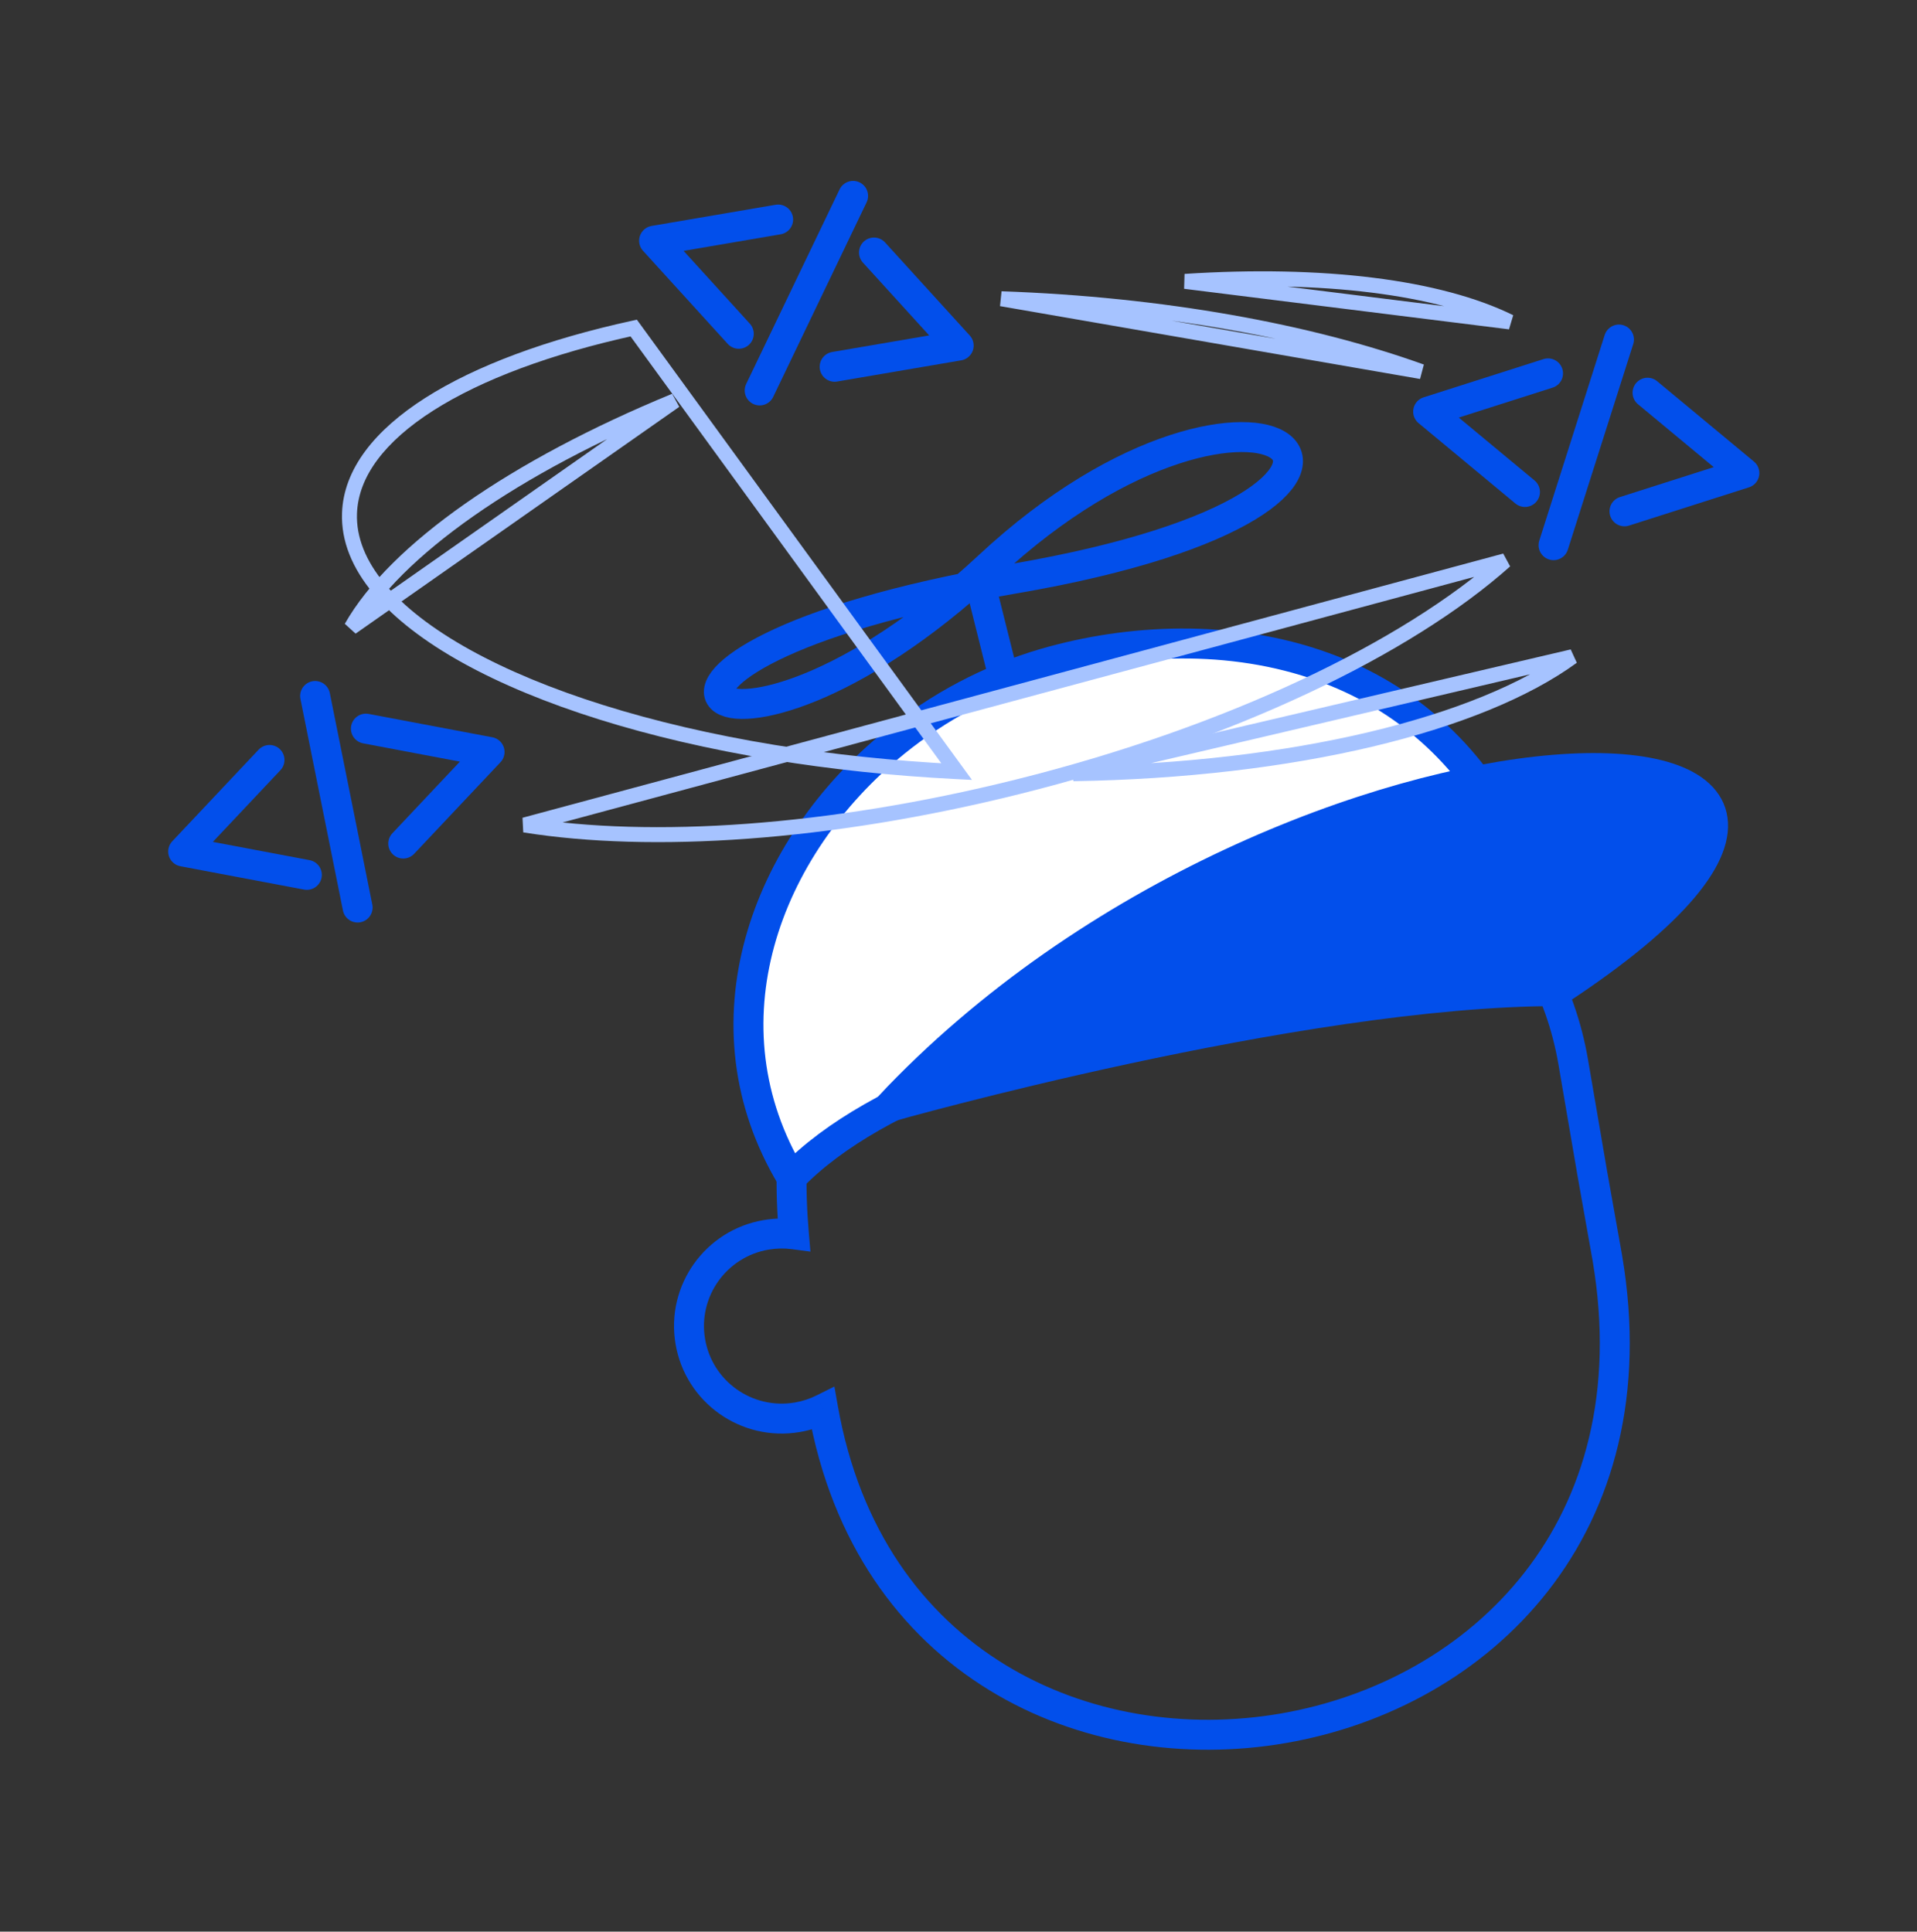<svg width="128" height="129" viewBox="0 0 128 129" fill="none" xmlns="http://www.w3.org/2000/svg">
<rect x="0" y="0" width="128" height="129" fill="#333333" stroke="none"/>
<mask id="mask0" mask-type="alpha" maskUnits="userSpaceOnUse" x="0" y="0" width="128" height="129">
<rect y="0.033" width="128" height="128" fill="white"/>
</mask>
<g mask="url(#mask0)">
<path d="M84.104 53.245L84.089 52.245L84.062 52.246L84.035 52.248L84.104 53.245ZM85.426 53.262L85.384 54.261L85.388 54.261L85.426 53.262ZM53.011 82.431L52.88 83.423L54.114 83.586L54.007 82.345L53.011 82.431ZM51.163 82.466L50.997 81.479L50.997 81.479L51.163 82.466ZM46.092 89.587L47.078 89.421L47.078 89.42L46.092 89.587ZM53.228 94.651L53.394 95.637L53.394 95.637L53.228 94.651ZM54.962 94.088L55.946 93.913L55.713 92.597L54.516 93.193L54.962 94.088ZM107.325 84.014L108.311 83.847L108.31 83.839L107.325 84.014ZM106.331 78.427L107.316 78.255L106.331 78.427ZM105.042 70.903L104.057 71.073L104.057 71.073L105.042 70.903ZM84.118 54.245C84.551 54.239 84.972 54.244 85.384 54.261L85.469 52.263C85.016 52.244 84.556 52.238 84.089 52.245L84.118 54.245ZM54.007 82.345C53.502 76.504 54.073 70.009 58.143 64.737C62.199 59.484 69.905 55.226 84.172 54.243L84.035 52.248C69.447 53.252 61.093 57.643 56.56 63.515C52.04 69.368 51.492 76.472 52.015 82.518L54.007 82.345ZM51.33 83.452C51.858 83.363 52.379 83.356 52.88 83.423L53.142 81.44C52.445 81.348 51.724 81.357 50.997 81.479L51.33 83.452ZM47.078 89.42C46.601 86.601 48.504 83.928 51.33 83.451L50.997 81.479C47.085 82.139 44.444 85.842 45.106 89.754L47.078 89.42ZM53.062 93.665C50.231 94.142 47.554 92.239 47.078 89.421L45.106 89.754C45.766 93.665 49.479 96.296 53.394 95.637L53.062 93.665ZM54.516 93.193C54.069 93.415 53.582 93.577 53.062 93.665L53.394 95.637C54.111 95.516 54.786 95.292 55.407 94.983L54.516 93.193ZM106.339 84.181C107.824 92.96 105.75 99.954 101.787 105.024C97.809 110.112 91.874 113.331 85.537 114.43C79.199 115.529 72.522 114.496 67.082 111.157C61.662 107.831 57.412 102.182 55.946 93.913L53.977 94.263C55.54 103.076 60.114 109.227 66.036 112.861C71.937 116.484 79.118 117.573 85.879 116.401C92.64 115.228 99.041 111.783 103.362 106.255C107.697 100.71 109.883 93.139 108.311 83.847L106.339 84.181ZM105.346 78.599C105.512 79.55 105.684 80.502 106.34 84.189L108.31 83.839C107.652 80.145 107.481 79.202 107.316 78.255L105.346 78.599ZM104.057 71.073C104.97 76.397 105.154 77.501 105.346 78.599L107.316 78.255C107.125 77.16 106.943 76.068 106.028 70.734L104.057 71.073ZM85.388 54.261C94.736 54.619 102.468 61.806 104.057 71.073L106.028 70.734C104.29 60.599 95.819 52.659 85.465 52.263L85.388 54.261Z" fill="#024FEB"/>
<path fill-rule="evenodd" clip-rule="evenodd" d="M103.524 65.856C100.688 64.223 64.286 66.805 52.852 78.636C46.733 68.464 51.005 56.645 59.757 49.562C62.676 47.2 66.09 45.365 69.785 44.292C75.317 42.687 82.187 42.301 88.365 44.544C93.199 46.3 97.61 49.666 100.616 55.321C102.134 58.177 102.847 61.744 103.524 65.856Z" fill="white"/>
<path d="M103.524 65.856C100.688 64.223 64.286 66.805 52.852 78.636C46.733 68.464 51.005 56.645 59.757 49.562C62.676 47.2 66.09 45.365 69.785 44.292C75.317 42.687 82.187 42.301 88.365 44.544C93.199 46.3 97.61 49.666 100.616 55.321C102.134 58.177 102.847 61.744 103.524 65.856" stroke="#024FEB" stroke-width="2"/>
<path fill-rule="evenodd" clip-rule="evenodd" d="M59.336 73.935C86.291 45.188 136 45.188 104 66.188C86.686 66.188 59.336 73.935 59.336 73.935Z" fill="#024FEB" stroke="#024FEB" stroke-width="2"/>
<path d="M67 45.188L65.5 39.188" stroke="#024FEB" stroke-width="2"/>
<path d="M66.014 37.821C84.26 20.816 99.189 33.257 67.673 38.651C36.156 44.044 47.768 54.826 66.014 37.821Z" stroke="#024FEB" stroke-width="2" stroke-linecap="round"/>
<path d="M101.824 32.856L95.359 27.489L103.364 24.935" stroke="#024FEB" stroke-width="2" stroke-linecap="round" stroke-linejoin="round"/>
<path d="M108.468 34.148L116.473 31.594L110.008 26.227" stroke="#024FEB" stroke-width="2" stroke-linecap="round" stroke-linejoin="round"/>
<path d="M108.1 22.675L103.732 36.409" stroke="#024FEB" stroke-width="2" stroke-linecap="round" stroke-linejoin="round"/>
<path d="M20.488 58.426L12.232 56.867L17.995 50.752" stroke="#024FEB" stroke-width="2" stroke-linecap="round" stroke-linejoin="round"/>
<path d="M26.925 56.335L32.688 50.22L24.432 48.66" stroke="#024FEB" stroke-width="2" stroke-linecap="round" stroke-linejoin="round"/>
<path d="M21.041 46.479L23.879 60.608" stroke="#024FEB" stroke-width="2" stroke-linecap="round" stroke-linejoin="round"/>
<path d="M49.33 22.291L43.675 16.076L51.957 14.661" stroke="#024FEB" stroke-width="2" stroke-linecap="round" stroke-linejoin="round"/>
<path d="M55.73 24.494L64.012 23.079L58.357 16.864" stroke="#024FEB" stroke-width="2" stroke-linecap="round" stroke-linejoin="round"/>
<path d="M56.962 13.082L50.725 26.074" stroke="#024FEB" stroke-width="2" stroke-linecap="round" stroke-linejoin="round"/>
<path d="M45.068 26.761L45.355 27.17L44.878 26.298L45.068 26.761ZM23.458 41.907L23.023 41.66L23.745 42.316L23.458 41.907ZM100.82 21.499L100.758 21.995L101.04 21.05L100.82 21.499ZM79.126 18.791L79.094 18.292L79.064 19.287L79.126 18.791ZM35.018 55.095L34.888 54.613L34.938 55.589L35.018 55.095ZM100.501 37.452L100.834 37.825L100.371 36.969L100.501 37.452ZM44.878 26.298C39.486 28.518 34.786 31.025 31.056 33.637C27.334 36.245 24.547 38.977 23.023 41.66L23.893 42.154C25.314 39.653 27.967 37.022 31.63 34.456C35.287 31.895 39.919 29.421 45.259 27.223L44.878 26.298ZM23.745 42.316L45.355 27.17L44.781 26.351L23.171 41.497L23.745 42.316ZM101.04 21.05C96.152 18.649 88.325 17.698 79.094 18.292L79.158 19.29C88.328 18.7 95.945 19.662 100.6 21.948L101.04 21.05ZM79.064 19.287L100.758 21.995L100.882 21.003L79.188 18.295L79.064 19.287ZM67.813 52.064C55.233 55.201 43.475 55.945 35.097 54.602L34.938 55.589C43.488 56.959 55.388 56.193 68.055 53.035L67.813 52.064ZM100.168 37.079C93.699 42.857 81.924 48.546 67.813 52.064L68.055 53.035C82.253 49.495 94.199 43.751 100.834 37.825L100.168 37.079ZM35.148 55.578L100.631 37.935L100.371 36.969L34.888 54.613L35.148 55.578Z" fill="#A6C3FF"/>
<path d="M94.904 24.816L94.819 25.309L95.073 24.346L94.904 24.816ZM66.857 19.951L66.875 19.452L66.772 20.444L66.857 19.951ZM42.314 21.908L42.718 21.613L42.526 21.35L42.207 21.419L42.314 21.908ZM51.654 50.243L51.574 50.736L51.574 50.736L51.654 50.243ZM63.877 51.532L63.852 52.031L64.898 52.084L64.282 51.237L63.877 51.532ZM71.662 51.67L71.548 51.183L71.67 52.17L71.662 51.67ZM104.991 43.857L105.286 44.261L104.877 43.37L104.991 43.857ZM95.073 24.346C87.556 21.644 77.699 19.83 66.875 19.452L66.84 20.451C77.582 20.826 87.334 22.627 94.735 25.287L95.073 24.346ZM66.772 20.444L94.819 25.309L94.99 24.323L66.943 19.459L66.772 20.444ZM23.836 34.299C23.922 31.844 25.675 29.493 28.93 27.417C32.172 25.35 36.807 23.623 42.42 22.396L42.207 21.419C36.529 22.66 31.769 24.421 28.392 26.574C25.029 28.719 22.94 31.322 22.837 34.264L23.836 34.299ZM51.735 49.75C43.412 48.386 36.333 46.139 31.379 43.392C26.384 40.623 23.726 37.452 23.836 34.299L22.837 34.264C22.706 38.03 25.85 41.47 30.894 44.267C35.981 47.087 43.181 49.361 51.574 50.736L51.735 49.75ZM63.903 51.032C59.647 50.816 55.562 50.377 51.735 49.75L51.574 50.736C55.438 51.37 59.561 51.813 63.852 52.031L63.903 51.032ZM41.91 22.202L63.473 51.826L64.282 51.237L42.718 21.613L41.91 22.202ZM71.67 52.17C79.042 52.054 85.854 51.234 91.613 49.869C97.364 48.505 102.098 46.589 105.286 44.261L104.696 43.453C101.658 45.672 97.068 47.547 91.382 48.896C85.704 50.242 78.965 51.055 71.655 51.17L71.67 52.17ZM104.877 43.37L71.548 51.183L71.776 52.157L105.105 44.344L104.877 43.37Z" fill="#A6C3FF"/>
</g>
</svg>
